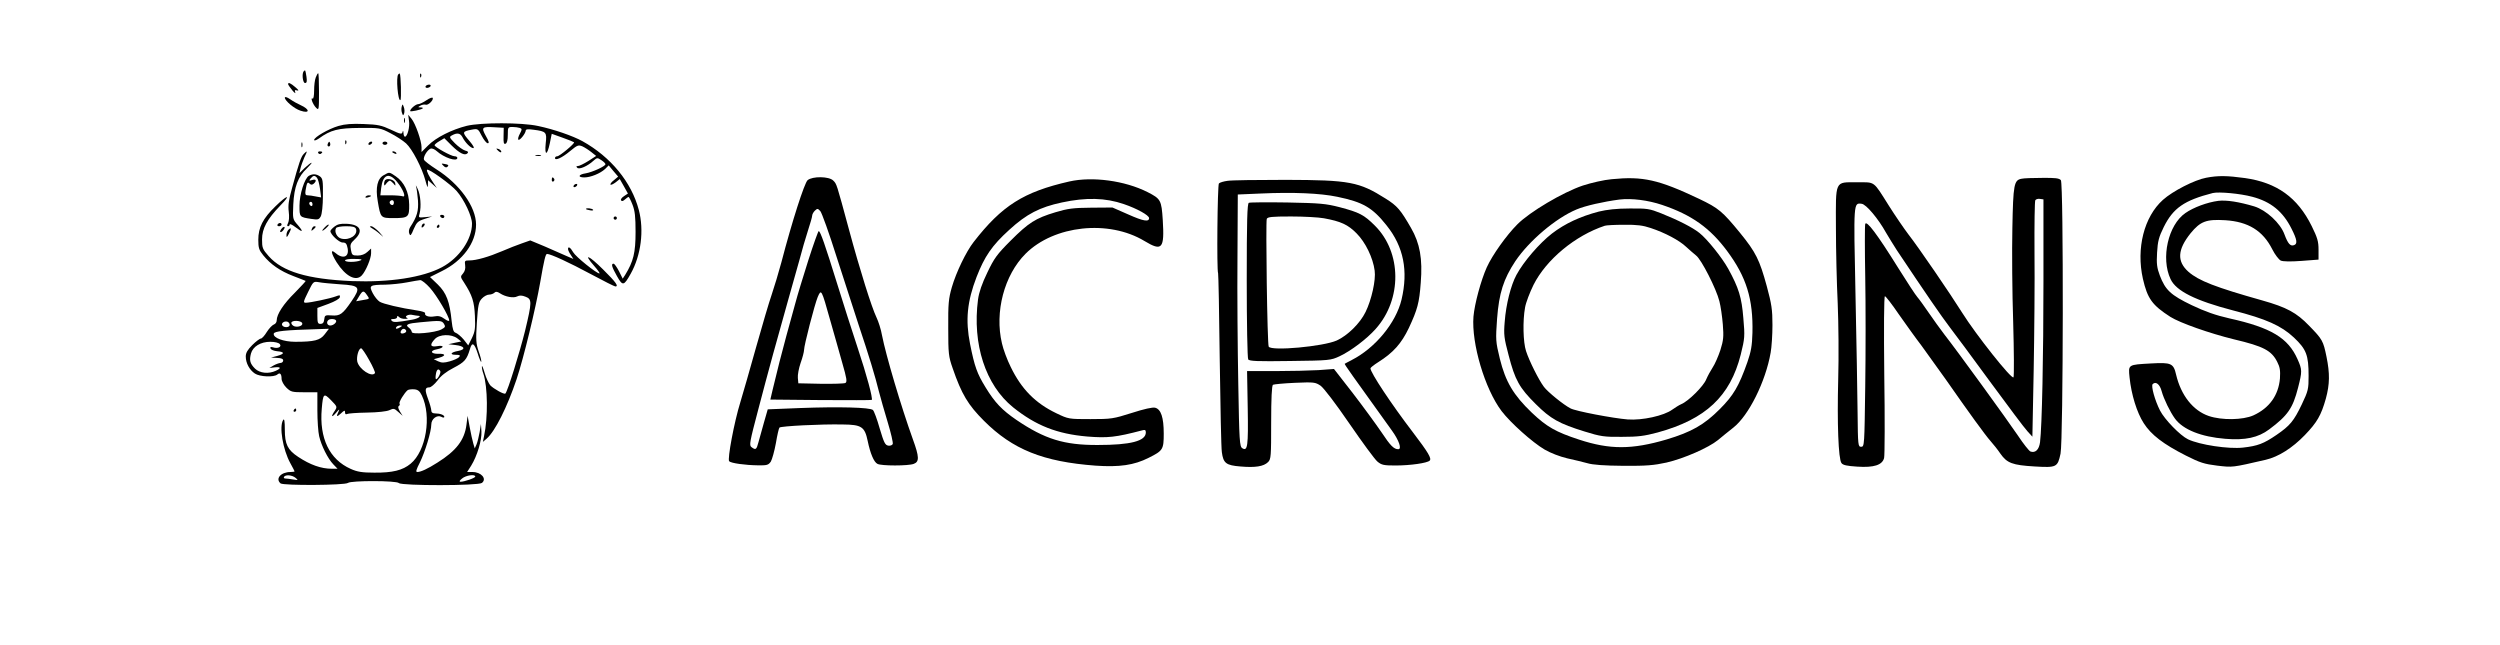 <?xml version="1.0" standalone="no"?>
<!DOCTYPE svg PUBLIC "-//W3C//DTD SVG 20010904//EN"
 "http://www.w3.org/TR/2001/REC-SVG-20010904/DTD/svg10.dtd">
<svg version="1.0" xmlns="http://www.w3.org/2000/svg"
 width="1536pt" height="396pt" viewBox="0 0 1536 396"
 preserveAspectRatio="xMidYMid meet">

<g transform="translate(0,396) scale(0.1,-0.1)"
fill="#000000" stroke="none">
<path d="M1867 3523 c-14 -13 -7 -73 7 -73 11 0 13 9 9 38 -7 43 -7 44 -16 35z"/>
<path d="M1940 3484 c-6 -14 -10 -50 -10 -80 0 -31 -4 -53 -9 -50 -16 10 1
-36 21 -56 17 -17 18 -15 18 97 0 63 -2 115 -5 115 -3 0 -10 -12 -15 -26z"/>
<path d="M2447 3503 c-15 -15 -2 -167 13 -158 7 4 3 155 -4 163 -2 1 -6 -1 -9
-5z"/>
<path d="M2581 3494 c0 -11 3 -14 6 -6 3 7 2 16 -1 19 -3 4 -6 -2 -5 -13z"/>
<path d="M1770 3443 c1 -5 12 -21 26 -38 13 -16 22 -22 18 -12 -5 13 -2 16 12
11 12 -3 8 4 -11 20 -30 26 -45 32 -45 19z"/>
<path d="M2615 3430 c-3 -5 1 -10 9 -10 8 0 18 5 21 10 3 6 -1 10 -9 10 -8 0
-18 -4 -21 -10z"/>
<path d="M1750 3360 c0 -19 58 -68 96 -80 59 -20 59 8 1 34 -18 8 -47 24 -64
36 -20 14 -33 17 -33 10z"/>
<path d="M2620 3344 c-19 -13 -42 -24 -51 -24 -15 0 -49 -29 -49 -42 0 -7 69
8 77 16 4 3 -2 6 -13 6 -18 1 -18 1 -1 11 10 6 24 8 32 6 15 -6 49 27 44 41
-2 6 -20 -1 -39 -14z"/>
<path d="M2468 3304 c-3 -11 -2 -28 2 -38 6 -18 7 -18 13 -3 3 9 3 27 -2 39
-7 20 -8 20 -13 2z"/>
<path d="M2513 3218 c6 -37 -10 -98 -25 -98 -4 0 -9 10 -9 23 -1 15 -3 17 -6
5 -4 -14 -12 -13 -71 15 -58 27 -80 32 -167 35 -72 3 -115 0 -156 -12 -61 -18
-149 -69 -149 -86 0 -6 13 -2 29 9 73 53 119 64 251 65 122 1 127 0 188 -32
34 -17 78 -46 97 -63 38 -35 97 -148 119 -229 11 -41 15 -48 15 -26 l1 29 27
-24 27 -24 -17 25 c-30 44 -49 82 -43 87 9 9 147 -90 182 -131 47 -54 94 -155
94 -200 0 -97 -78 -211 -185 -268 -119 -63 -321 -94 -554 -85 -272 12 -426 58
-510 153 -38 43 -41 51 -41 103 0 67 31 124 113 209 70 71 42 66 -31 -6 -77
-74 -105 -130 -105 -205 0 -49 4 -63 30 -95 45 -56 104 -97 185 -128 40 -15
74 -29 76 -30 2 -1 -28 -33 -66 -72 -70 -69 -112 -133 -112 -171 0 -11 -8 -22
-18 -25 -10 -4 -29 -24 -43 -46 -13 -22 -30 -40 -36 -40 -7 0 -31 -18 -53 -40
-29 -29 -40 -48 -40 -70 0 -41 23 -83 56 -105 30 -20 116 -24 138 -6 16 14 26
4 26 -26 0 -14 13 -38 29 -54 28 -27 34 -29 110 -29 l81 0 0 -112 c0 -62 5
-133 11 -158 13 -57 53 -138 87 -173 l26 -27 -35 0 c-66 0 -133 24 -207 73
-65 43 -82 78 -82 167 0 52 -3 70 -10 60 -26 -40 -2 -183 44 -266 14 -26 26
-48 26 -50 0 -2 -11 -4 -25 -4 -59 0 -95 -41 -61 -70 18 -14 394 -12 414 3 19
15 298 15 313 -1 18 -17 487 -17 510 1 32 25 -4 67 -58 67 l-33 0 25 39 c37
60 66 157 63 210 l-3 46 -8 -50 c-5 -27 -13 -61 -19 -75 l-11 -25 -9 30 c-5
17 -15 62 -22 100 l-13 70 -7 -55 c-12 -94 -63 -160 -178 -232 -61 -39 -103
-58 -124 -58 -11 0 -7 14 16 59 32 65 70 190 70 233 0 34 35 61 62 47 10 -6
18 -6 18 0 0 11 -25 21 -56 21 -16 0 -24 6 -24 18 0 9 -9 42 -20 71 -21 57
-19 71 8 71 10 0 32 19 50 42 21 29 54 55 99 78 67 35 81 50 100 114 13 47 27
40 48 -25 10 -34 21 -57 22 -52 2 5 -5 34 -16 64 -16 48 -18 70 -11 178 7 108
11 126 31 147 12 13 32 24 44 24 11 0 26 5 32 11 9 9 18 8 35 -3 33 -22 84
-31 106 -19 14 7 29 7 51 -2 40 -15 40 -31 -3 -210 -32 -129 -107 -372 -121
-385 -7 -7 -72 29 -93 51 -9 11 -25 44 -34 75 -9 32 -17 50 -17 41 -1 -9 3
-29 9 -45 27 -80 29 -269 4 -384 l-7 -35 23 20 c52 45 126 193 184 365 44 133
116 429 146 600 23 133 32 170 41 170 22 0 137 -53 269 -124 78 -42 146 -76
151 -76 22 0 4 26 -76 105 -87 87 -126 103 -54 21 22 -25 37 -46 32 -46 -18 0
-146 103 -161 130 -17 30 -32 39 -32 20 0 -6 7 -22 17 -36 l16 -25 -44 19
c-24 11 -84 37 -132 58 l-89 37 -51 -18 c-29 -10 -83 -31 -122 -48 -82 -35
-158 -57 -201 -57 -28 0 -30 -2 -26 -30 3 -20 -2 -37 -13 -50 -17 -19 -17 -21
7 -57 50 -78 62 -116 66 -205 3 -75 1 -94 -18 -134 l-23 -46 -28 36 c-16 19
-38 37 -48 41 -15 4 -20 20 -26 73 -12 119 -32 172 -85 224 l-48 46 72 36
c129 63 211 175 211 286 0 109 -100 249 -244 340 -39 25 -73 51 -76 59 -6 16
20 60 41 68 8 3 25 -4 37 -15 45 -41 127 -68 127 -42 0 6 -8 10 -17 10 -21 0
-123 57 -123 68 0 4 14 16 30 25 l30 18 45 -45 c49 -48 81 -64 97 -48 8 8 3
13 -14 17 -14 4 -42 24 -63 45 -36 37 -36 39 -17 49 31 17 50 13 63 -11 17
-34 51 -68 67 -68 8 0 0 16 -22 42 -49 57 -48 60 15 72 34 6 37 5 59 -39 13
-25 29 -45 37 -45 10 0 7 12 -12 45 -29 53 -25 58 56 53 l54 -3 -1 -52 c-1
-40 1 -50 12 -46 9 3 14 22 14 54 0 47 1 49 29 49 16 0 36 -3 45 -6 14 -5 14
-9 0 -36 -9 -16 -13 -33 -9 -36 8 -8 44 38 45 55 0 9 13 11 48 6 78 -10 83
-15 75 -83 -8 -78 9 -78 25 -1 l12 59 67 -24 c37 -13 68 -26 70 -28 7 -6 -89
-86 -103 -86 -8 0 -14 -5 -14 -11 0 -18 43 1 93 43 44 36 50 39 75 29 15 -7
40 -23 56 -36 l29 -23 -48 -31 c-27 -17 -56 -31 -64 -31 -11 0 -12 -3 -4 -11
12 -12 63 10 100 44 21 19 24 19 48 3 14 -9 25 -20 25 -25 0 -12 -80 -49 -122
-56 -45 -7 -50 -25 -8 -25 38 0 98 24 128 52 l22 22 29 -35 29 -34 -26 -22
c-15 -11 -24 -24 -21 -27 3 -4 17 3 32 14 l25 20 25 -44 25 -45 -24 -16 c-14
-9 -22 -20 -18 -26 4 -7 12 -5 23 5 10 9 20 16 23 16 3 0 14 -21 24 -47 15
-38 19 -74 19 -168 0 -128 -13 -181 -64 -264 l-15 -23 -23 46 c-13 25 -28 46
-33 46 -17 0 -11 -20 21 -77 35 -62 42 -60 84 15 64 114 83 267 50 392 -45
171 -172 326 -347 423 -58 32 -176 73 -272 93 -100 22 -350 22 -438 1 -92 -23
-190 -72 -238 -121 l-40 -40 0 30 c0 38 -37 145 -62 175 l-20 24 5 -37z m129
-1027 c42 -47 118 -176 118 -200 0 -6 -13 -2 -29 10 -22 16 -38 20 -63 15 -34
-6 -62 4 -56 20 1 5 -19 12 -47 16 -107 16 -211 41 -232 54 -13 8 -32 32 -43
53 -24 47 -19 51 78 52 37 1 96 7 132 14 36 7 72 13 82 14 9 0 36 -21 60 -48z
m-550 22 c119 -7 126 -18 69 -102 -56 -82 -72 -93 -123 -89 -40 3 -43 1 -46
-25 -2 -19 -9 -27 -23 -27 -16 0 -19 7 -19 49 l0 49 68 25 c40 15 68 31 70 41
3 14 -1 14 -25 5 -34 -13 -157 -39 -184 -39 -17 0 -16 5 14 66 32 65 32 66 67
60 19 -4 79 -9 132 -13z m162 -65 c18 -26 20 -24 -27 -32 l-39 -7 18 30 c22
37 28 38 48 9z m314 -128 c27 0 1 -18 -35 -24 -95 -17 -115 -18 -126 -7 -8 8
-5 11 11 11 12 0 22 5 22 12 0 9 3 9 12 0 7 -7 23 -12 38 -11 14 0 19 3 11 6
-21 8 9 25 34 18 11 -2 26 -5 33 -5z m-505 -27 c11 -10 -13 -33 -34 -33 -18 0
-26 20 -12 33 8 9 38 9 46 0z m-283 -29 c0 -17 -36 -19 -46 -3 -8 14 14 29 33
22 7 -3 13 -11 13 -19z m77 10 c5 -15 -25 -26 -48 -19 -11 4 -19 13 -19 21 0
18 61 16 67 -2z m871 -4 c10 -17 8 -21 -16 -34 -40 -21 -182 -33 -182 -16 0 7
-8 19 -17 26 -27 19 -10 27 70 34 125 12 131 11 145 -10z m-268 -20 c-20 -13
-33 -13 -25 0 3 6 14 10 23 10 15 0 15 -2 2 -10z m-465 -44 c-28 -37 -64 -46
-181 -46 -71 0 -137 24 -132 50 3 15 67 22 276 28 l63 2 -26 -34z m500 24 c3
-6 -1 -13 -10 -16 -19 -8 -30 0 -20 15 8 14 22 14 30 1z m315 -49 l24 -19 -39
-8 -40 -9 44 -5 c56 -6 65 -27 17 -36 -47 -8 -56 -24 -15 -24 25 0 29 -3 20
-14 -6 -7 -32 -19 -57 -26 -36 -10 -50 -10 -72 0 l-27 13 33 9 c43 12 41 26
-4 24 -48 -1 -55 20 -9 28 46 9 46 27 0 19 -42 -7 -46 9 -13 44 28 30 101 32
138 4z m-1091 -35 c14 -17 -12 -30 -42 -20 -14 4 -18 2 -15 -7 3 -8 21 -15 41
-17 47 -4 47 -16 0 -29 l-38 -10 38 -2 c26 -1 37 -6 37 -16 0 -8 -8 -15 -17
-15 -10 -1 -29 -8 -43 -16 l-25 -15 33 4 c38 4 42 -5 7 -21 -45 -21 -99 -15
-128 13 -31 31 -36 51 -25 93 12 43 59 72 119 72 28 0 51 -6 58 -14z m549 -98
c23 -40 38 -76 36 -80 -18 -29 -98 23 -109 71 -6 30 9 81 24 81 5 0 27 -32 49
-72z m437 -68 c6 -9 -15 -50 -26 -50 -3 0 -4 14 -1 30 4 30 16 39 27 20z
m-113 -150 c61 -128 26 -341 -69 -419 -49 -41 -112 -56 -223 -55 -75 0 -105 5
-145 23 -131 58 -194 189 -178 370 8 94 12 98 57 52 38 -39 39 -40 23 -65 -26
-38 -20 -45 9 -11 17 21 22 23 15 8 -17 -34 -13 -38 14 -13 21 20 25 21 25 6
0 -10 5 -14 11 -10 7 4 62 8 123 9 67 1 122 7 139 15 25 12 30 11 54 -11 l27
-24 -17 27 c-10 17 -13 29 -7 33 6 4 8 10 5 15 -6 9 30 67 50 83 6 4 23 6 40
5 23 -2 34 -11 47 -38z m-776 -506 c18 -15 17 -15 -15 -10 -18 3 -40 6 -48 6
-8 0 -11 5 -8 10 9 15 49 12 71 -6z m1104 8 c0 -9 -67 -32 -91 -32 -9 1 -5 8
10 20 23 20 81 28 81 12z"/>
<path d="M2482 3220 c0 -14 2 -19 5 -12 2 6 2 18 0 25 -3 6 -5 1 -5 -13z"/>
<path d="M2121 3084 c0 -11 3 -14 6 -6 3 7 2 16 -1 19 -3 4 -6 -2 -5 -13z"/>
<path d="M1852 3070 c0 -14 2 -19 5 -12 2 6 2 18 0 25 -3 6 -5 1 -5 -13z"/>
<path d="M2016 3081 c-4 -7 -5 -15 -2 -18 9 -9 19 4 14 18 -4 11 -6 11 -12 0z"/>
<path d="M2265 3080 c-3 -5 -2 -10 4 -10 5 0 13 5 16 10 3 6 2 10 -4 10 -5 0
-13 -4 -16 -10z"/>
<path d="M2350 3080 c0 -5 7 -10 15 -10 8 0 15 5 15 10 0 6 -7 10 -15 10 -8 0
-15 -4 -15 -10z"/>
<path d="M3050 3046 c0 -2 7 -9 15 -16 9 -7 15 -8 15 -2 0 5 -7 12 -15 16 -8
3 -15 4 -15 2z"/>
<path d="M1867 3015 c-17 -16 -31 -57 -72 -208 -21 -75 -26 -109 -21 -147 4
-30 2 -58 -4 -70 -7 -14 -7 -20 0 -20 5 0 10 5 10 11 0 5 15 -1 33 -15 48 -37
54 -32 17 11 -32 36 -32 37 -28 127 5 107 29 171 84 222 19 19 32 34 28 34 -5
0 -23 -15 -42 -32 l-33 -33 7 30 c4 17 15 47 24 68 20 40 19 45 -3 22z"/>
<path d="M1955 3020 c4 -6 11 -8 16 -5 14 9 11 15 -7 15 -8 0 -12 -5 -9 -10z"/>
<path d="M2410 3026 c0 -2 7 -7 16 -10 8 -3 12 -2 9 4 -6 10 -25 14 -25 6z"/>
<path d="M3293 3003 c9 -2 23 -2 30 0 6 3 -1 5 -18 5 -16 0 -22 -2 -12 -5z"/>
<path d="M2724 2942 c11 -12 19 -13 27 -5 7 7 3 12 -16 15 -25 5 -25 4 -11
-10z"/>
<path d="M2358 2884 c-39 -21 -52 -75 -37 -161 17 -102 18 -103 97 -103 91 0
97 6 96 83 -1 76 -31 139 -83 174 -40 27 -38 27 -73 7z m81 -41 c38 -46 58
-98 35 -89 -9 3 -43 6 -76 6 l-61 0 5 45 c10 83 48 98 97 38z m-19 -128 c0 -8
-4 -15 -9 -15 -13 0 -22 16 -14 24 11 11 23 6 23 -9z"/>
<path d="M2367 2854 c-4 -4 -7 -14 -7 -23 1 -14 2 -14 14 2 7 9 17 17 21 17 4
0 14 -8 22 -17 13 -17 14 -17 11 2 -3 20 -46 33 -61 19z"/>
<path d="M1898 2880 c-27 -16 -58 -114 -58 -184 0 -70 0 -70 73 -81 41 -6 46
-5 58 16 7 15 13 65 13 127 1 91 -1 105 -18 118 -23 16 -44 17 -68 4z m50 -13
c6 -7 14 -37 18 -66 l7 -54 -33 6 c-18 4 -40 7 -50 7 -13 0 -16 6 -13 28 8 49
12 57 25 44 8 -8 15 -9 25 -1 21 18 15 31 -9 23 -20 -6 -21 -5 -9 10 16 19 25
20 39 3z m-28 -163 c0 -8 -4 -12 -10 -9 -5 3 -10 10 -10 16 0 5 5 9 10 9 6 0
10 -7 10 -16z"/>
<path d="M13555 2868 c-71 -13 -206 -82 -266 -136 -116 -104 -165 -298 -123
-485 28 -122 57 -162 169 -234 59 -37 240 -101 391 -138 182 -43 230 -69 265
-138 17 -33 20 -53 17 -102 -9 -104 -65 -182 -163 -227 -65 -29 -194 -31 -274
-4 -97 33 -171 127 -201 254 -16 70 -30 76 -154 69 -143 -8 -140 -6 -132 -86
11 -106 45 -216 87 -281 46 -72 121 -129 259 -199 87 -44 113 -52 193 -62 96
-11 89 -12 297 36 78 18 164 72 241 152 75 78 100 121 129 224 24 89 25 154 4
257 -20 98 -25 107 -107 191 -77 80 -138 113 -287 155 -288 81 -391 121 -454
176 -72 64 -68 136 13 237 60 73 96 87 213 80 141 -9 231 -64 289 -179 16 -32
40 -63 52 -69 14 -6 60 -7 127 -2 l105 8 0 61 c0 51 -7 74 -42 145 -87 176
-214 267 -410 295 -110 15 -165 16 -238 2z m283 -117 c114 -30 188 -90 241
-196 34 -67 38 -93 16 -101 -23 -9 -38 9 -59 65 -25 70 -112 150 -186 173 -94
28 -171 40 -221 34 -68 -9 -152 -40 -202 -75 -106 -73 -152 -277 -91 -406 34
-73 153 -132 383 -192 206 -53 297 -94 375 -167 76 -72 90 -107 90 -236 0 -80
-2 -91 -42 -175 -49 -102 -72 -130 -155 -187 -79 -54 -116 -68 -206 -78 -89
-10 -267 17 -338 51 -48 23 -144 122 -172 177 -32 63 -56 151 -45 162 19 19
44 -1 55 -43 13 -48 52 -128 82 -169 50 -68 161 -112 309 -124 123 -10 202 7
270 58 114 85 145 130 177 255 26 102 26 111 -3 176 -58 131 -162 194 -419
251 -84 19 -149 42 -231 81 -129 62 -162 93 -196 182 -18 48 -21 72 -17 141 4
70 11 96 41 157 58 117 126 164 301 209 37 9 169 -3 243 -23z"/>
<path d="M3390 2854 c0 -8 5 -12 10 -9 6 4 8 11 5 16 -9 14 -15 11 -15 -7z"/>
<path d="M4962 2853 c-20 -18 -96 -255 -161 -504 -17 -63 -44 -153 -60 -200
-16 -46 -59 -192 -96 -324 -37 -132 -80 -283 -96 -335 -38 -122 -81 -352 -69
-364 12 -12 98 -24 177 -25 56 -1 64 2 79 23 8 14 22 64 31 113 8 48 18 92 22
96 9 9 255 22 390 19 114 -1 134 -14 152 -101 16 -77 38 -130 60 -141 23 -13
190 -13 223 0 35 13 34 43 -5 150 -73 203 -166 517 -190 640 -6 36 -22 85 -34
110 -29 60 -101 288 -169 540 -78 288 -75 279 -97 301 -26 26 -127 27 -157 2z
m177 -468 c46 -143 107 -332 136 -420 65 -194 102 -317 125 -410 10 -38 34
-124 54 -189 20 -66 34 -126 31 -134 -3 -7 -15 -12 -27 -10 -20 3 -27 18 -53
105 -16 57 -35 108 -42 114 -17 16 -209 21 -447 12 l-199 -8 -23 -80 c-12 -44
-27 -99 -34 -122 -12 -46 -17 -50 -43 -30 -15 11 -11 31 42 232 61 233 118
441 183 670 22 77 53 187 69 245 15 58 39 140 53 183 14 43 26 84 26 92 0 7 7
21 16 30 16 15 18 15 34 -2 9 -10 54 -135 99 -278z"/>
<path d="M4967 2363 c-31 -98 -68 -218 -81 -268 -14 -49 -38 -139 -55 -200
-29 -107 -55 -208 -84 -330 l-14 -60 310 -3 c171 -1 311 -1 313 1 8 8 -31 153
-86 318 -34 101 -90 279 -126 394 -76 245 -104 325 -114 325 -3 0 -32 -80 -63
-177z m133 -368 c24 -82 57 -202 75 -265 27 -94 31 -116 19 -123 -7 -4 -75 -6
-151 -5 l-138 3 -3 33 c-2 18 6 60 17 92 12 33 21 69 21 79 0 29 65 280 84
326 22 51 23 49 76 -140z"/>
<path d="M9902 2859 c-46 -4 -125 -22 -177 -39 -122 -41 -327 -162 -403 -239
-66 -66 -153 -188 -187 -263 -36 -80 -75 -224 -82 -303 -13 -165 70 -445 173
-581 55 -72 189 -192 264 -236 38 -22 93 -43 139 -54 42 -9 98 -23 124 -30 33
-10 103 -15 220 -16 143 -1 188 3 266 20 108 25 258 91 316 138 22 19 65 53
95 77 94 74 198 282 229 461 6 33 11 109 11 169 0 94 -5 128 -35 239 -44 161
-67 208 -164 327 -109 133 -132 152 -251 209 -251 119 -346 140 -538 121z
m310 -158 c181 -61 294 -141 400 -284 118 -159 160 -295 155 -502 -2 -80 -9
-116 -31 -180 -53 -150 -86 -205 -171 -290 -95 -95 -172 -139 -325 -185 -214
-63 -349 -63 -538 -1 -144 47 -199 79 -290 165 -114 109 -162 191 -197 332
-26 107 -26 116 -17 245 12 159 40 245 112 354 85 126 249 265 376 318 54 23
165 48 264 61 74 9 176 -4 262 -33z"/>
<path d="M9823 2660 c-114 -30 -207 -73 -288 -135 -76 -59 -174 -172 -218
-254 -34 -63 -64 -180 -72 -287 -7 -80 -4 -101 24 -207 39 -151 66 -200 166
-299 92 -92 145 -121 300 -169 100 -31 121 -34 230 -33 99 0 138 5 220 27 295
81 445 222 510 478 25 101 26 112 16 225 -10 126 -28 185 -93 303 -39 70 -129
182 -177 220 -43 34 -127 77 -234 120 -73 29 -87 31 -195 30 -79 0 -140 -7
-189 -19z m319 -101 c88 -29 176 -76 217 -115 20 -18 48 -43 62 -54 32 -24
124 -204 143 -281 8 -30 17 -94 21 -142 6 -76 4 -97 -15 -158 -13 -39 -34 -87
-47 -106 -13 -20 -31 -53 -40 -74 -16 -41 -109 -134 -153 -152 -14 -6 -39 -22
-56 -34 -50 -37 -184 -67 -274 -60 -88 7 -321 51 -351 68 -43 22 -140 101
-163 132 -31 41 -90 158 -110 220 -18 54 -21 186 -6 268 5 30 29 92 52 139 78
155 256 303 438 363 8 3 61 6 118 6 79 1 117 -4 164 -20z"/>
<path d="M12422 2862 c-48 -8 -53 -32 -58 -304 -3 -139 -1 -399 5 -577 5 -179
6 -331 2 -339 -10 -17 -231 262 -315 396 -72 115 -268 402 -330 481 -28 37
-82 116 -120 176 -99 157 -83 145 -196 145 -139 0 -131 17 -130 -281 0 -134 5
-342 11 -464 5 -121 7 -330 3 -465 -7 -270 1 -490 20 -515 9 -13 34 -18 97
-22 103 -7 154 10 165 53 4 15 5 245 1 511 -3 284 -2 483 4 483 5 0 44 -50 86
-112 43 -61 105 -148 139 -192 33 -45 99 -137 148 -206 143 -205 243 -343 276
-380 17 -19 45 -54 61 -78 40 -57 73 -70 210 -78 135 -8 141 -5 159 79 17 84
19 1659 2 1680 -10 12 -34 15 -115 14 -56 0 -112 -2 -125 -5z m133 -627 c0
-466 -9 -894 -21 -992 -6 -46 -29 -68 -59 -57 -9 4 -44 48 -77 98 -67 99 -374
522 -451 620 -26 34 -70 95 -98 136 -28 41 -59 84 -69 95 -10 11 -62 90 -115
175 -132 212 -197 298 -205 274 -3 -11 -3 -156 0 -324 3 -168 3 -471 0 -675
-5 -362 -5 -370 -25 -370 -19 0 -20 7 -22 210 -1 116 -7 445 -13 733 -12 563
-12 556 38 550 28 -3 103 -93 150 -178 15 -26 45 -74 66 -107 179 -268 271
-402 325 -473 28 -36 139 -186 248 -335 109 -148 211 -285 229 -304 l31 -34 8
409 c4 225 7 549 5 721 -1 172 1 317 5 323 4 6 17 10 28 8 l22 -3 0 -500z"/>
<path d="M6570 2845 c-281 -64 -414 -148 -588 -372 -46 -59 -107 -185 -134
-278 -20 -70 -23 -101 -22 -250 0 -157 2 -176 27 -247 55 -160 95 -226 192
-323 177 -177 364 -252 687 -276 146 -10 236 3 325 48 88 44 93 51 93 149 0
99 -17 150 -53 159 -15 4 -69 -8 -143 -32 -114 -36 -125 -38 -254 -38 -134 0
-135 0 -210 36 -129 62 -214 148 -280 284 -22 44 -46 109 -54 145 -46 193 14
420 145 551 175 175 511 211 731 78 108 -65 123 -48 112 129 -8 123 -12 130
-94 172 -139 70 -338 97 -480 65z m335 -139 c82 -28 155 -69 155 -86 0 -25
-35 -19 -127 22 l-98 43 -130 -1 c-111 -1 -143 -5 -220 -28 -123 -37 -165 -64
-276 -175 -84 -84 -101 -108 -143 -196 -33 -68 -51 -121 -57 -165 -36 -274 46
-526 216 -663 140 -112 270 -163 455 -179 126 -10 174 -5 338 38 17 5 22 2 22
-13 0 -53 -94 -77 -295 -77 -207 -1 -326 36 -500 154 -89 61 -132 106 -189
199 -53 86 -68 128 -96 268 -29 146 -18 260 40 411 49 126 94 193 201 290 107
98 188 139 323 168 149 32 268 29 381 -10z"/>
<path d="M7542 2849 c-23 -3 -47 -10 -53 -16 -9 -9 -14 -536 -5 -552 2 -3 7
-242 10 -531 4 -289 9 -544 13 -568 9 -68 26 -81 114 -88 91 -8 143 0 170 27
18 18 19 34 19 243 0 150 4 227 11 232 6 3 66 9 135 12 117 5 125 4 158 -18
20 -15 90 -106 177 -233 79 -115 156 -220 172 -233 25 -21 39 -24 110 -24 93
0 196 15 211 30 13 13 -8 49 -104 175 -133 174 -260 366 -260 392 0 4 21 21
48 38 92 58 142 114 188 210 53 114 64 154 73 277 12 148 -5 243 -60 338 -64
111 -84 135 -156 180 -163 103 -221 114 -613 115 -173 0 -334 -2 -358 -6z
m674 -98 c159 -33 216 -66 304 -177 104 -130 133 -278 91 -455 -34 -142 -161
-297 -306 -371 -22 -11 -41 -22 -43 -23 -3 -3 43 -67 291 -412 43 -60 61 -113
38 -113 -27 0 -48 21 -103 104 -34 50 -113 158 -176 240 l-116 149 -95 -7
c-53 -3 -173 -6 -268 -6 l-171 0 4 -227 c4 -236 -1 -267 -33 -247 -17 10 -19
43 -25 395 -4 211 -7 560 -5 774 l2 390 140 6 c201 9 366 2 471 -20z"/>
<path d="M7673 2714 c-10 -4 -13 -110 -13 -477 0 -260 4 -478 9 -485 6 -11 58
-13 257 -10 243 3 250 4 304 29 70 33 167 106 222 168 163 182 161 470 -5 635
-66 66 -95 81 -216 113 -86 22 -120 25 -321 29 -124 2 -231 1 -237 -2z m461
-95 c104 -19 148 -39 201 -93 54 -54 101 -150 111 -229 8 -57 -19 -179 -56
-254 -34 -70 -111 -145 -177 -175 -83 -37 -401 -66 -418 -38 -9 14 -19 764
-12 785 5 12 29 15 149 15 78 0 169 -5 202 -11z"/>
<path d="M2556 2815 c4 -11 9 -50 12 -86 4 -65 -5 -99 -48 -165 -8 -13 -10
-29 -5 -40 6 -16 11 -11 27 29 18 41 26 49 67 62 l46 15 -42 -4 c-42 -4 -43
-4 -35 22 11 43 6 114 -12 152 -9 19 -13 26 -10 15z"/>
<path d="M3525 2820 c-3 -5 -2 -10 4 -10 5 0 13 5 16 10 3 6 2 10 -4 10 -5 0
-13 -4 -16 -10z"/>
<path d="M2246 2751 c-4 -5 3 -7 14 -4 23 6 26 13 6 13 -8 0 -17 -4 -20 -9z"/>
<path d="M3600 2676 c0 -2 11 -6 25 -8 13 -3 22 -1 19 3 -5 9 -44 13 -44 5z"/>
<path d="M2705 2630 c3 -5 10 -10 16 -10 5 0 9 5 9 10 0 6 -7 10 -16 10 -8 0
-12 -4 -9 -10z"/>
<path d="M3770 2620 c0 -5 5 -10 10 -10 6 0 10 5 10 10 0 6 -4 10 -10 10 -5 0
-10 -4 -10 -10z"/>
<path d="M1705 2580 c-3 -5 1 -10 9 -10 9 0 16 5 16 10 0 6 -4 10 -9 10 -6 0
-13 -4 -16 -10z"/>
<path d="M2055 2568 c-14 -11 -25 -23 -25 -28 0 -20 53 -70 75 -70 20 0 25 -7
31 -36 10 -55 -31 -68 -78 -26 -29 24 -23 -6 10 -59 55 -87 119 -120 155 -81
25 27 57 104 57 136 l0 29 -23 -21 c-15 -14 -36 -22 -59 -22 -33 0 -36 3 -42
35 -6 31 -3 40 23 64 56 52 35 92 -49 96 -38 2 -57 -3 -75 -17z m132 -14 c14
-37 -40 -73 -90 -60 -27 6 -45 44 -32 65 3 6 31 11 61 11 41 0 56 -4 61 -16z
m28 -194 c-28 -12 -95 -12 -95 0 0 6 25 10 58 9 41 0 51 -3 37 -9z"/>
<path d="M2597 2583 c-4 -3 -7 -11 -7 -17 0 -6 5 -5 12 2 6 6 9 14 7 17 -3 3
-9 2 -12 -2z"/>
<path d="M1996 2564 c-23 -23 -20 -30 4 -9 11 10 20 20 20 22 0 7 -9 2 -24
-13z"/>
<path d="M2685 2570 c-3 -5 -1 -10 4 -10 6 0 11 5 11 10 0 6 -2 10 -4 10 -3 0
-8 -4 -11 -10z"/>
<path d="M1730 2555 c-7 -9 -11 -18 -8 -20 3 -3 11 1 18 10 7 9 11 18 8 20 -3
3 -11 -1 -18 -10z"/>
<path d="M1916 2554 c-5 -14 -4 -15 9 -4 17 14 19 20 6 20 -5 0 -12 -7 -15
-16z"/>
<path d="M2285 2558 c11 -6 34 -22 50 -37 26 -22 25 -21 -4 12 -19 20 -42 37
-50 37 -12 -1 -11 -3 4 -12z"/>
<path d="M1772 2548 c-7 -7 -12 -21 -12 -32 0 -17 3 -16 15 8 17 32 15 42 -3
24z"/>
<path d="M1805 1440 c-3 -5 -1 -10 4 -10 6 0 11 5 11 10 0 6 -2 10 -4 10 -3 0
-8 -4 -11 -10z"/>
</g>
</svg>
